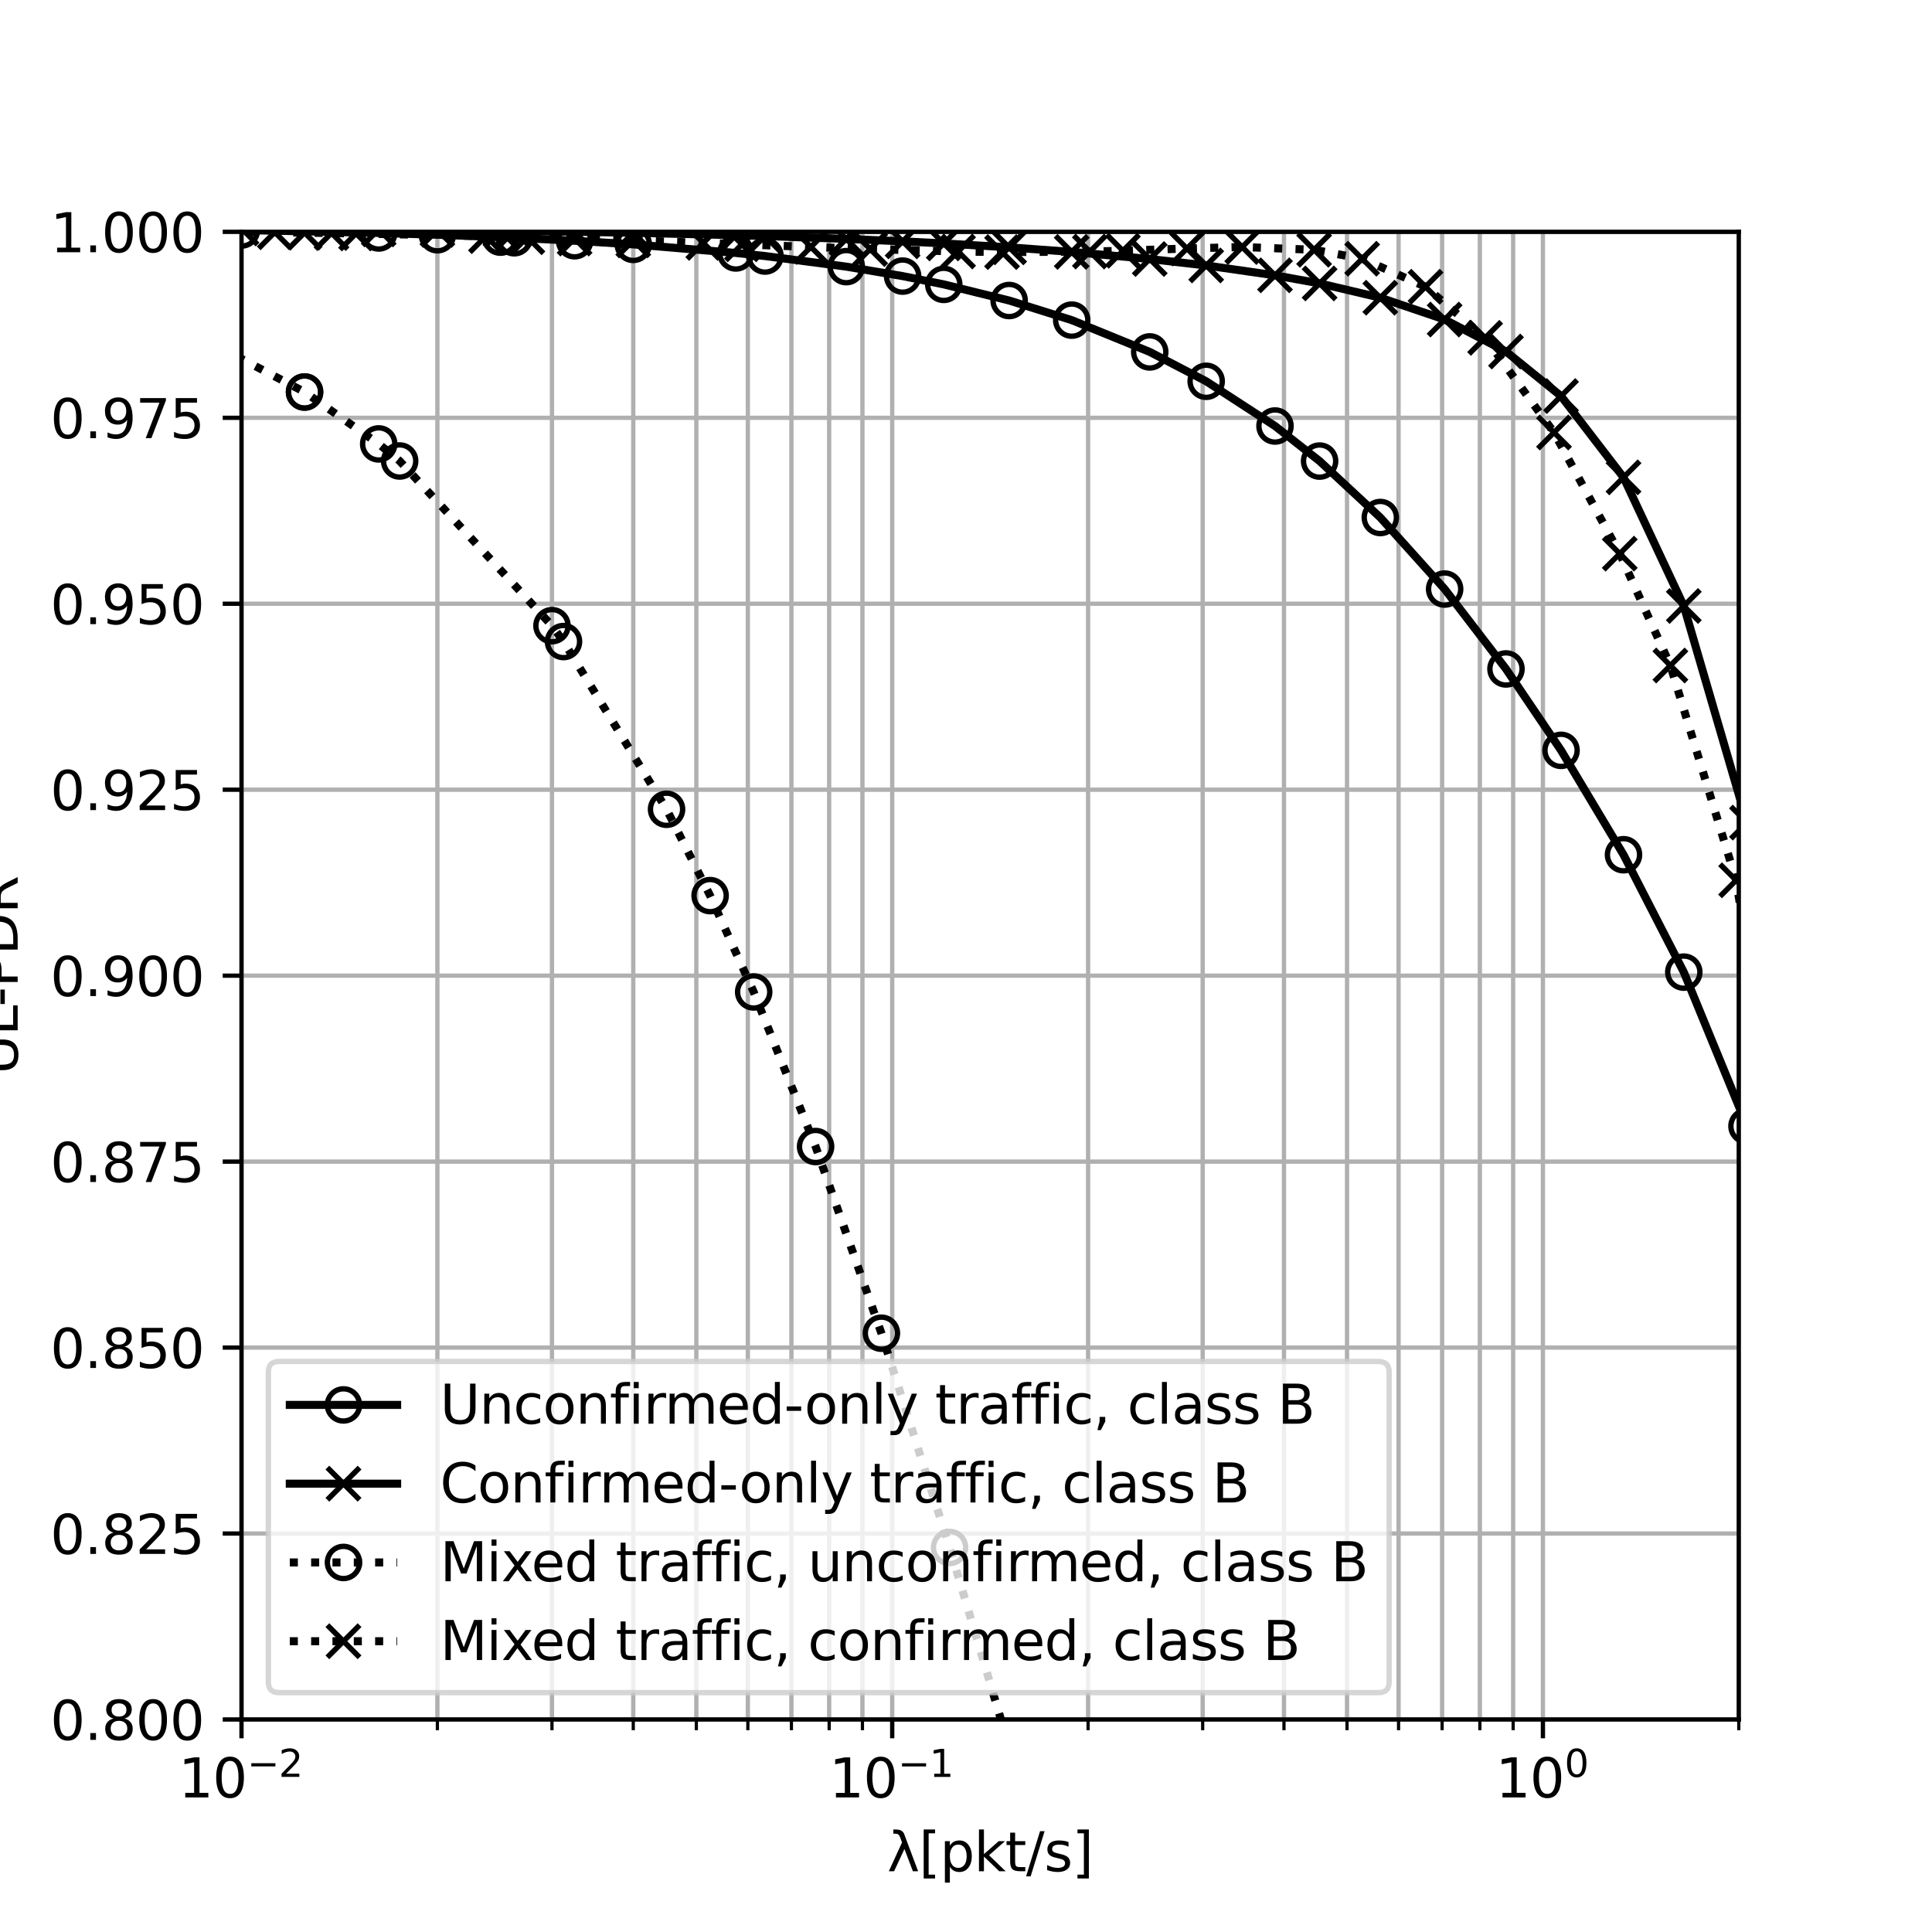 <?xml version="1.0" encoding="utf-8" standalone="no"?>
<!DOCTYPE svg PUBLIC "-//W3C//DTD SVG 1.1//EN"
  "http://www.w3.org/Graphics/SVG/1.1/DTD/svg11.dtd">
<svg xmlns:xlink="http://www.w3.org/1999/xlink" width="360pt" height="360pt" viewBox="0 0 360 360" xmlns="http://www.w3.org/2000/svg" version="1.1">
 <defs>
  <style type="text/css">*{stroke-linejoin: round; stroke-linecap: butt}</style>
 </defs>
 <g id="figure_1">
  <g id="patch_1">
   <path d="M 0 360 
L 360 360 
L 360 0 
L 0 0 
z
" style="fill: #ffffff"/>
  </g>
  <g id="axes_1">
   <g id="patch_2">
    <path d="M 45 320.4 
L 324 320.4 
L 324 43.2 
L 45 43.2 
z
" style="fill: #ffffff"/>
   </g>
   <g id="matplotlib.axis_1">
    <g id="xtick_1">
     <g id="line2d_1">
      <path d="M 45 320.4 
L 45 43.2 
" clip-path="url(#pac531ad05e)" style="fill: none; stroke: #b0b0b0; stroke-width: 0.8; stroke-linecap: square"/>
     </g>
     <g id="line2d_2">
      <defs>
       <path id="m8888428382" d="M 0 0 
L 0 3.5 
" style="stroke: #000000; stroke-width: 0.8"/>
      </defs>
      <g>
       <use xlink:href="#m8888428382" x="45" y="320.4" style="stroke: #000000; stroke-width: 0.8"/>
      </g>
     </g>
     <g id="text_1">
      <!-- $\mathdefault{10^{-2}}$ -->
      <g transform="translate(33.25 334.998) scale(0.1 -0.1)">
       <defs>
        <path id="DejaVuSans-31" d="M 794 531 
L 1825 531 
L 1825 4091 
L 703 3866 
L 703 4441 
L 1819 4666 
L 2450 4666 
L 2450 531 
L 3481 531 
L 3481 0 
L 794 0 
L 794 531 
z
" transform="scale(0.016)"/>
        <path id="DejaVuSans-30" d="M 2034 4250 
Q 1547 4250 1301 3770 
Q 1056 3291 1056 2328 
Q 1056 1369 1301 889 
Q 1547 409 2034 409 
Q 2525 409 2770 889 
Q 3016 1369 3016 2328 
Q 3016 3291 2770 3770 
Q 2525 4250 2034 4250 
z
M 2034 4750 
Q 2819 4750 3233 4129 
Q 3647 3509 3647 2328 
Q 3647 1150 3233 529 
Q 2819 -91 2034 -91 
Q 1250 -91 836 529 
Q 422 1150 422 2328 
Q 422 3509 836 4129 
Q 1250 4750 2034 4750 
z
" transform="scale(0.016)"/>
        <path id="DejaVuSans-2212" d="M 678 2272 
L 4684 2272 
L 4684 1741 
L 678 1741 
L 678 2272 
z
" transform="scale(0.016)"/>
        <path id="DejaVuSans-32" d="M 1228 531 
L 3431 531 
L 3431 0 
L 469 0 
L 469 531 
Q 828 903 1448 1529 
Q 2069 2156 2228 2338 
Q 2531 2678 2651 2914 
Q 2772 3150 2772 3378 
Q 2772 3750 2511 3984 
Q 2250 4219 1831 4219 
Q 1534 4219 1204 4116 
Q 875 4013 500 3803 
L 500 4441 
Q 881 4594 1212 4672 
Q 1544 4750 1819 4750 
Q 2544 4750 2975 4387 
Q 3406 4025 3406 3419 
Q 3406 3131 3298 2873 
Q 3191 2616 2906 2266 
Q 2828 2175 2409 1742 
Q 1991 1309 1228 531 
z
" transform="scale(0.016)"/>
       </defs>
       <use xlink:href="#DejaVuSans-31" transform="translate(0 0.766)"/>
       <use xlink:href="#DejaVuSans-30" transform="translate(63.623 0.766)"/>
       <use xlink:href="#DejaVuSans-2212" transform="translate(128.203 39.047) scale(0.7)"/>
       <use xlink:href="#DejaVuSans-32" transform="translate(186.855 39.047) scale(0.7)"/>
      </g>
     </g>
    </g>
    <g id="xtick_2">
     <g id="line2d_3">
      <path d="M 166.25 320.4 
L 166.25 43.2 
" clip-path="url(#pac531ad05e)" style="fill: none; stroke: #b0b0b0; stroke-width: 0.8; stroke-linecap: square"/>
     </g>
     <g id="line2d_4">
      <g>
       <use xlink:href="#m8888428382" x="166.25" y="320.4" style="stroke: #000000; stroke-width: 0.8"/>
      </g>
     </g>
     <g id="text_2">
      <!-- $\mathdefault{10^{-1}}$ -->
      <g transform="translate(154.5 334.998) scale(0.1 -0.1)">
       <use xlink:href="#DejaVuSans-31" transform="translate(0 0.684)"/>
       <use xlink:href="#DejaVuSans-30" transform="translate(63.623 0.684)"/>
       <use xlink:href="#DejaVuSans-2212" transform="translate(128.203 38.966) scale(0.7)"/>
       <use xlink:href="#DejaVuSans-31" transform="translate(186.855 38.966) scale(0.7)"/>
      </g>
     </g>
    </g>
    <g id="xtick_3">
     <g id="line2d_5">
      <path d="M 287.5 320.4 
L 287.5 43.2 
" clip-path="url(#pac531ad05e)" style="fill: none; stroke: #b0b0b0; stroke-width: 0.8; stroke-linecap: square"/>
     </g>
     <g id="line2d_6">
      <g>
       <use xlink:href="#m8888428382" x="287.5" y="320.4" style="stroke: #000000; stroke-width: 0.8"/>
      </g>
     </g>
     <g id="text_3">
      <!-- $\mathdefault{10^{0}}$ -->
      <g transform="translate(278.7 334.998) scale(0.1 -0.1)">
       <use xlink:href="#DejaVuSans-31" transform="translate(0 0.766)"/>
       <use xlink:href="#DejaVuSans-30" transform="translate(63.623 0.766)"/>
       <use xlink:href="#DejaVuSans-30" transform="translate(128.203 39.047) scale(0.7)"/>
      </g>
     </g>
    </g>
    <g id="xtick_4">
     <g id="line2d_7">
      <path d="M 81.5 320.4 
L 81.5 43.2 
" clip-path="url(#pac531ad05e)" style="fill: none; stroke: #b0b0b0; stroke-width: 0.8; stroke-linecap: square"/>
     </g>
     <g id="line2d_8">
      <defs>
       <path id="m7fa8b94393" d="M 0 0 
L 0 2 
" style="stroke: #000000; stroke-width: 0.6"/>
      </defs>
      <g>
       <use xlink:href="#m7fa8b94393" x="81.5" y="320.4" style="stroke: #000000; stroke-width: 0.6"/>
      </g>
     </g>
    </g>
    <g id="xtick_5">
     <g id="line2d_9">
      <path d="M 102.851 320.4 
L 102.851 43.2 
" clip-path="url(#pac531ad05e)" style="fill: none; stroke: #b0b0b0; stroke-width: 0.8; stroke-linecap: square"/>
     </g>
     <g id="line2d_10">
      <g>
       <use xlink:href="#m7fa8b94393" x="102.851" y="320.4" style="stroke: #000000; stroke-width: 0.6"/>
      </g>
     </g>
    </g>
    <g id="xtick_6">
     <g id="line2d_11">
      <path d="M 118 320.4 
L 118 43.2 
" clip-path="url(#pac531ad05e)" style="fill: none; stroke: #b0b0b0; stroke-width: 0.8; stroke-linecap: square"/>
     </g>
     <g id="line2d_12">
      <g>
       <use xlink:href="#m7fa8b94393" x="118" y="320.4" style="stroke: #000000; stroke-width: 0.6"/>
      </g>
     </g>
    </g>
    <g id="xtick_7">
     <g id="line2d_13">
      <path d="M 129.75 320.4 
L 129.75 43.2 
" clip-path="url(#pac531ad05e)" style="fill: none; stroke: #b0b0b0; stroke-width: 0.8; stroke-linecap: square"/>
     </g>
     <g id="line2d_14">
      <g>
       <use xlink:href="#m7fa8b94393" x="129.75" y="320.4" style="stroke: #000000; stroke-width: 0.6"/>
      </g>
     </g>
    </g>
    <g id="xtick_8">
     <g id="line2d_15">
      <path d="M 139.351 320.4 
L 139.351 43.2 
" clip-path="url(#pac531ad05e)" style="fill: none; stroke: #b0b0b0; stroke-width: 0.8; stroke-linecap: square"/>
     </g>
     <g id="line2d_16">
      <g>
       <use xlink:href="#m7fa8b94393" x="139.351" y="320.4" style="stroke: #000000; stroke-width: 0.6"/>
      </g>
     </g>
    </g>
    <g id="xtick_9">
     <g id="line2d_17">
      <path d="M 147.468 320.4 
L 147.468 43.2 
" clip-path="url(#pac531ad05e)" style="fill: none; stroke: #b0b0b0; stroke-width: 0.8; stroke-linecap: square"/>
     </g>
     <g id="line2d_18">
      <g>
       <use xlink:href="#m7fa8b94393" x="147.468" y="320.4" style="stroke: #000000; stroke-width: 0.6"/>
      </g>
     </g>
    </g>
    <g id="xtick_10">
     <g id="line2d_19">
      <path d="M 154.5 320.4 
L 154.5 43.2 
" clip-path="url(#pac531ad05e)" style="fill: none; stroke: #b0b0b0; stroke-width: 0.8; stroke-linecap: square"/>
     </g>
     <g id="line2d_20">
      <g>
       <use xlink:href="#m7fa8b94393" x="154.5" y="320.4" style="stroke: #000000; stroke-width: 0.6"/>
      </g>
     </g>
    </g>
    <g id="xtick_11">
     <g id="line2d_21">
      <path d="M 160.702 320.4 
L 160.702 43.2 
" clip-path="url(#pac531ad05e)" style="fill: none; stroke: #b0b0b0; stroke-width: 0.8; stroke-linecap: square"/>
     </g>
     <g id="line2d_22">
      <g>
       <use xlink:href="#m7fa8b94393" x="160.702" y="320.4" style="stroke: #000000; stroke-width: 0.6"/>
      </g>
     </g>
    </g>
    <g id="xtick_12">
     <g id="line2d_23">
      <path d="M 202.75 320.4 
L 202.75 43.2 
" clip-path="url(#pac531ad05e)" style="fill: none; stroke: #b0b0b0; stroke-width: 0.8; stroke-linecap: square"/>
     </g>
     <g id="line2d_24">
      <g>
       <use xlink:href="#m7fa8b94393" x="202.75" y="320.4" style="stroke: #000000; stroke-width: 0.6"/>
      </g>
     </g>
    </g>
    <g id="xtick_13">
     <g id="line2d_25">
      <path d="M 224.101 320.4 
L 224.101 43.2 
" clip-path="url(#pac531ad05e)" style="fill: none; stroke: #b0b0b0; stroke-width: 0.8; stroke-linecap: square"/>
     </g>
     <g id="line2d_26">
      <g>
       <use xlink:href="#m7fa8b94393" x="224.101" y="320.4" style="stroke: #000000; stroke-width: 0.6"/>
      </g>
     </g>
    </g>
    <g id="xtick_14">
     <g id="line2d_27">
      <path d="M 239.25 320.4 
L 239.25 43.2 
" clip-path="url(#pac531ad05e)" style="fill: none; stroke: #b0b0b0; stroke-width: 0.8; stroke-linecap: square"/>
     </g>
     <g id="line2d_28">
      <g>
       <use xlink:href="#m7fa8b94393" x="239.25" y="320.4" style="stroke: #000000; stroke-width: 0.6"/>
      </g>
     </g>
    </g>
    <g id="xtick_15">
     <g id="line2d_29">
      <path d="M 251 320.4 
L 251 43.2 
" clip-path="url(#pac531ad05e)" style="fill: none; stroke: #b0b0b0; stroke-width: 0.8; stroke-linecap: square"/>
     </g>
     <g id="line2d_30">
      <g>
       <use xlink:href="#m7fa8b94393" x="251" y="320.4" style="stroke: #000000; stroke-width: 0.6"/>
      </g>
     </g>
    </g>
    <g id="xtick_16">
     <g id="line2d_31">
      <path d="M 260.601 320.4 
L 260.601 43.2 
" clip-path="url(#pac531ad05e)" style="fill: none; stroke: #b0b0b0; stroke-width: 0.8; stroke-linecap: square"/>
     </g>
     <g id="line2d_32">
      <g>
       <use xlink:href="#m7fa8b94393" x="260.601" y="320.4" style="stroke: #000000; stroke-width: 0.6"/>
      </g>
     </g>
    </g>
    <g id="xtick_17">
     <g id="line2d_33">
      <path d="M 268.718 320.4 
L 268.718 43.2 
" clip-path="url(#pac531ad05e)" style="fill: none; stroke: #b0b0b0; stroke-width: 0.8; stroke-linecap: square"/>
     </g>
     <g id="line2d_34">
      <g>
       <use xlink:href="#m7fa8b94393" x="268.718" y="320.4" style="stroke: #000000; stroke-width: 0.6"/>
      </g>
     </g>
    </g>
    <g id="xtick_18">
     <g id="line2d_35">
      <path d="M 275.75 320.4 
L 275.75 43.2 
" clip-path="url(#pac531ad05e)" style="fill: none; stroke: #b0b0b0; stroke-width: 0.8; stroke-linecap: square"/>
     </g>
     <g id="line2d_36">
      <g>
       <use xlink:href="#m7fa8b94393" x="275.75" y="320.4" style="stroke: #000000; stroke-width: 0.6"/>
      </g>
     </g>
    </g>
    <g id="xtick_19">
     <g id="line2d_37">
      <path d="M 281.952 320.4 
L 281.952 43.2 
" clip-path="url(#pac531ad05e)" style="fill: none; stroke: #b0b0b0; stroke-width: 0.8; stroke-linecap: square"/>
     </g>
     <g id="line2d_38">
      <g>
       <use xlink:href="#m7fa8b94393" x="281.952" y="320.4" style="stroke: #000000; stroke-width: 0.6"/>
      </g>
     </g>
    </g>
    <g id="xtick_20">
     <g id="line2d_39">
      <path d="M 324 320.4 
L 324 43.2 
" clip-path="url(#pac531ad05e)" style="fill: none; stroke: #b0b0b0; stroke-width: 0.8; stroke-linecap: square"/>
     </g>
     <g id="line2d_40">
      <g>
       <use xlink:href="#m7fa8b94393" x="324" y="320.4" style="stroke: #000000; stroke-width: 0.6"/>
      </g>
     </g>
    </g>
    <g id="text_4">
     <!-- λ[pkt/s] -->
     <g transform="translate(165.32 348.677) scale(0.1 -0.1)">
      <defs>
       <path id="DejaVuSans-3bb" d="M 1981 4316 
L 3597 0 
L 2988 0 
L 2006 2588 
L 800 0 
L 191 0 
L 1725 3356 
L 1494 3975 
Q 1347 4369 1013 4369 
L 713 4369 
L 713 4863 
L 1078 4856 
Q 1784 4847 1981 4316 
z
" transform="scale(0.016)"/>
       <path id="DejaVuSans-5b" d="M 550 4863 
L 1875 4863 
L 1875 4416 
L 1125 4416 
L 1125 -397 
L 1875 -397 
L 1875 -844 
L 550 -844 
L 550 4863 
z
" transform="scale(0.016)"/>
       <path id="DejaVuSans-70" d="M 1159 525 
L 1159 -1331 
L 581 -1331 
L 581 3500 
L 1159 3500 
L 1159 2969 
Q 1341 3281 1617 3432 
Q 1894 3584 2278 3584 
Q 2916 3584 3314 3078 
Q 3713 2572 3713 1747 
Q 3713 922 3314 415 
Q 2916 -91 2278 -91 
Q 1894 -91 1617 61 
Q 1341 213 1159 525 
z
M 3116 1747 
Q 3116 2381 2855 2742 
Q 2594 3103 2138 3103 
Q 1681 3103 1420 2742 
Q 1159 2381 1159 1747 
Q 1159 1113 1420 752 
Q 1681 391 2138 391 
Q 2594 391 2855 752 
Q 3116 1113 3116 1747 
z
" transform="scale(0.016)"/>
       <path id="DejaVuSans-6b" d="M 581 4863 
L 1159 4863 
L 1159 1991 
L 2875 3500 
L 3609 3500 
L 1753 1863 
L 3688 0 
L 2938 0 
L 1159 1709 
L 1159 0 
L 581 0 
L 581 4863 
z
" transform="scale(0.016)"/>
       <path id="DejaVuSans-74" d="M 1172 4494 
L 1172 3500 
L 2356 3500 
L 2356 3053 
L 1172 3053 
L 1172 1153 
Q 1172 725 1289 603 
Q 1406 481 1766 481 
L 2356 481 
L 2356 0 
L 1766 0 
Q 1100 0 847 248 
Q 594 497 594 1153 
L 594 3053 
L 172 3053 
L 172 3500 
L 594 3500 
L 594 4494 
L 1172 4494 
z
" transform="scale(0.016)"/>
       <path id="DejaVuSans-2f" d="M 1625 4666 
L 2156 4666 
L 531 -594 
L 0 -594 
L 1625 4666 
z
" transform="scale(0.016)"/>
       <path id="DejaVuSans-73" d="M 2834 3397 
L 2834 2853 
Q 2591 2978 2328 3040 
Q 2066 3103 1784 3103 
Q 1356 3103 1142 2972 
Q 928 2841 928 2578 
Q 928 2378 1081 2264 
Q 1234 2150 1697 2047 
L 1894 2003 
Q 2506 1872 2764 1633 
Q 3022 1394 3022 966 
Q 3022 478 2636 193 
Q 2250 -91 1575 -91 
Q 1294 -91 989 -36 
Q 684 19 347 128 
L 347 722 
Q 666 556 975 473 
Q 1284 391 1588 391 
Q 1994 391 2212 530 
Q 2431 669 2431 922 
Q 2431 1156 2273 1281 
Q 2116 1406 1581 1522 
L 1381 1569 
Q 847 1681 609 1914 
Q 372 2147 372 2553 
Q 372 3047 722 3315 
Q 1072 3584 1716 3584 
Q 2034 3584 2315 3537 
Q 2597 3491 2834 3397 
z
" transform="scale(0.016)"/>
       <path id="DejaVuSans-5d" d="M 1947 4863 
L 1947 -844 
L 622 -844 
L 622 -397 
L 1369 -397 
L 1369 4416 
L 622 4416 
L 622 4863 
L 1947 4863 
z
" transform="scale(0.016)"/>
      </defs>
      <use xlink:href="#DejaVuSans-3bb"/>
      <use xlink:href="#DejaVuSans-5b" x="59.18"/>
      <use xlink:href="#DejaVuSans-70" x="98.193"/>
      <use xlink:href="#DejaVuSans-6b" x="161.67"/>
      <use xlink:href="#DejaVuSans-74" x="219.58"/>
      <use xlink:href="#DejaVuSans-2f" x="258.789"/>
      <use xlink:href="#DejaVuSans-73" x="292.48"/>
      <use xlink:href="#DejaVuSans-5d" x="344.58"/>
     </g>
    </g>
   </g>
   <g id="matplotlib.axis_2">
    <g id="ytick_1">
     <g id="line2d_41">
      <path d="M 45 320.4 
L 324 320.4 
" clip-path="url(#pac531ad05e)" style="fill: none; stroke: #b0b0b0; stroke-width: 0.8; stroke-linecap: square"/>
     </g>
     <g id="line2d_42">
      <defs>
       <path id="m82237b351d" d="M 0 0 
L -3.5 0 
" style="stroke: #000000; stroke-width: 0.8"/>
      </defs>
      <g>
       <use xlink:href="#m82237b351d" x="45" y="320.4" style="stroke: #000000; stroke-width: 0.8"/>
      </g>
     </g>
     <g id="text_5">
      <!-- 0.800 -->
      <g transform="translate(9.372 324.199) scale(0.1 -0.1)">
       <defs>
        <path id="DejaVuSans-2e" d="M 684 794 
L 1344 794 
L 1344 0 
L 684 0 
L 684 794 
z
" transform="scale(0.016)"/>
        <path id="DejaVuSans-38" d="M 2034 2216 
Q 1584 2216 1326 1975 
Q 1069 1734 1069 1313 
Q 1069 891 1326 650 
Q 1584 409 2034 409 
Q 2484 409 2743 651 
Q 3003 894 3003 1313 
Q 3003 1734 2745 1975 
Q 2488 2216 2034 2216 
z
M 1403 2484 
Q 997 2584 770 2862 
Q 544 3141 544 3541 
Q 544 4100 942 4425 
Q 1341 4750 2034 4750 
Q 2731 4750 3128 4425 
Q 3525 4100 3525 3541 
Q 3525 3141 3298 2862 
Q 3072 2584 2669 2484 
Q 3125 2378 3379 2068 
Q 3634 1759 3634 1313 
Q 3634 634 3220 271 
Q 2806 -91 2034 -91 
Q 1263 -91 848 271 
Q 434 634 434 1313 
Q 434 1759 690 2068 
Q 947 2378 1403 2484 
z
M 1172 3481 
Q 1172 3119 1398 2916 
Q 1625 2713 2034 2713 
Q 2441 2713 2670 2916 
Q 2900 3119 2900 3481 
Q 2900 3844 2670 4047 
Q 2441 4250 2034 4250 
Q 1625 4250 1398 4047 
Q 1172 3844 1172 3481 
z
" transform="scale(0.016)"/>
       </defs>
       <use xlink:href="#DejaVuSans-30"/>
       <use xlink:href="#DejaVuSans-2e" x="63.623"/>
       <use xlink:href="#DejaVuSans-38" x="95.41"/>
       <use xlink:href="#DejaVuSans-30" x="159.033"/>
       <use xlink:href="#DejaVuSans-30" x="222.656"/>
      </g>
     </g>
    </g>
    <g id="ytick_2">
     <g id="line2d_43">
      <path d="M 45 285.75 
L 324 285.75 
" clip-path="url(#pac531ad05e)" style="fill: none; stroke: #b0b0b0; stroke-width: 0.8; stroke-linecap: square"/>
     </g>
     <g id="line2d_44">
      <g>
       <use xlink:href="#m82237b351d" x="45" y="285.75" style="stroke: #000000; stroke-width: 0.8"/>
      </g>
     </g>
     <g id="text_6">
      <!-- 0.825 -->
      <g transform="translate(9.372 289.549) scale(0.1 -0.1)">
       <defs>
        <path id="DejaVuSans-35" d="M 691 4666 
L 3169 4666 
L 3169 4134 
L 1269 4134 
L 1269 2991 
Q 1406 3038 1543 3061 
Q 1681 3084 1819 3084 
Q 2600 3084 3056 2656 
Q 3513 2228 3513 1497 
Q 3513 744 3044 326 
Q 2575 -91 1722 -91 
Q 1428 -91 1123 -41 
Q 819 9 494 109 
L 494 744 
Q 775 591 1075 516 
Q 1375 441 1709 441 
Q 2250 441 2565 725 
Q 2881 1009 2881 1497 
Q 2881 1984 2565 2268 
Q 2250 2553 1709 2553 
Q 1456 2553 1204 2497 
Q 953 2441 691 2322 
L 691 4666 
z
" transform="scale(0.016)"/>
       </defs>
       <use xlink:href="#DejaVuSans-30"/>
       <use xlink:href="#DejaVuSans-2e" x="63.623"/>
       <use xlink:href="#DejaVuSans-38" x="95.41"/>
       <use xlink:href="#DejaVuSans-32" x="159.033"/>
       <use xlink:href="#DejaVuSans-35" x="222.656"/>
      </g>
     </g>
    </g>
    <g id="ytick_3">
     <g id="line2d_45">
      <path d="M 45 251.1 
L 324 251.1 
" clip-path="url(#pac531ad05e)" style="fill: none; stroke: #b0b0b0; stroke-width: 0.8; stroke-linecap: square"/>
     </g>
     <g id="line2d_46">
      <g>
       <use xlink:href="#m82237b351d" x="45" y="251.1" style="stroke: #000000; stroke-width: 0.8"/>
      </g>
     </g>
     <g id="text_7">
      <!-- 0.850 -->
      <g transform="translate(9.372 254.899) scale(0.1 -0.1)">
       <use xlink:href="#DejaVuSans-30"/>
       <use xlink:href="#DejaVuSans-2e" x="63.623"/>
       <use xlink:href="#DejaVuSans-38" x="95.41"/>
       <use xlink:href="#DejaVuSans-35" x="159.033"/>
       <use xlink:href="#DejaVuSans-30" x="222.656"/>
      </g>
     </g>
    </g>
    <g id="ytick_4">
     <g id="line2d_47">
      <path d="M 45 216.45 
L 324 216.45 
" clip-path="url(#pac531ad05e)" style="fill: none; stroke: #b0b0b0; stroke-width: 0.8; stroke-linecap: square"/>
     </g>
     <g id="line2d_48">
      <g>
       <use xlink:href="#m82237b351d" x="45" y="216.45" style="stroke: #000000; stroke-width: 0.8"/>
      </g>
     </g>
     <g id="text_8">
      <!-- 0.875 -->
      <g transform="translate(9.372 220.249) scale(0.1 -0.1)">
       <defs>
        <path id="DejaVuSans-37" d="M 525 4666 
L 3525 4666 
L 3525 4397 
L 1831 0 
L 1172 0 
L 2766 4134 
L 525 4134 
L 525 4666 
z
" transform="scale(0.016)"/>
       </defs>
       <use xlink:href="#DejaVuSans-30"/>
       <use xlink:href="#DejaVuSans-2e" x="63.623"/>
       <use xlink:href="#DejaVuSans-38" x="95.41"/>
       <use xlink:href="#DejaVuSans-37" x="159.033"/>
       <use xlink:href="#DejaVuSans-35" x="222.656"/>
      </g>
     </g>
    </g>
    <g id="ytick_5">
     <g id="line2d_49">
      <path d="M 45 181.8 
L 324 181.8 
" clip-path="url(#pac531ad05e)" style="fill: none; stroke: #b0b0b0; stroke-width: 0.8; stroke-linecap: square"/>
     </g>
     <g id="line2d_50">
      <g>
       <use xlink:href="#m82237b351d" x="45" y="181.8" style="stroke: #000000; stroke-width: 0.8"/>
      </g>
     </g>
     <g id="text_9">
      <!-- 0.900 -->
      <g transform="translate(9.372 185.599) scale(0.1 -0.1)">
       <defs>
        <path id="DejaVuSans-39" d="M 703 97 
L 703 672 
Q 941 559 1184 500 
Q 1428 441 1663 441 
Q 2288 441 2617 861 
Q 2947 1281 2994 2138 
Q 2813 1869 2534 1725 
Q 2256 1581 1919 1581 
Q 1219 1581 811 2004 
Q 403 2428 403 3163 
Q 403 3881 828 4315 
Q 1253 4750 1959 4750 
Q 2769 4750 3195 4129 
Q 3622 3509 3622 2328 
Q 3622 1225 3098 567 
Q 2575 -91 1691 -91 
Q 1453 -91 1209 -44 
Q 966 3 703 97 
z
M 1959 2075 
Q 2384 2075 2632 2365 
Q 2881 2656 2881 3163 
Q 2881 3666 2632 3958 
Q 2384 4250 1959 4250 
Q 1534 4250 1286 3958 
Q 1038 3666 1038 3163 
Q 1038 2656 1286 2365 
Q 1534 2075 1959 2075 
z
" transform="scale(0.016)"/>
       </defs>
       <use xlink:href="#DejaVuSans-30"/>
       <use xlink:href="#DejaVuSans-2e" x="63.623"/>
       <use xlink:href="#DejaVuSans-39" x="95.41"/>
       <use xlink:href="#DejaVuSans-30" x="159.033"/>
       <use xlink:href="#DejaVuSans-30" x="222.656"/>
      </g>
     </g>
    </g>
    <g id="ytick_6">
     <g id="line2d_51">
      <path d="M 45 147.15 
L 324 147.15 
" clip-path="url(#pac531ad05e)" style="fill: none; stroke: #b0b0b0; stroke-width: 0.8; stroke-linecap: square"/>
     </g>
     <g id="line2d_52">
      <g>
       <use xlink:href="#m82237b351d" x="45" y="147.15" style="stroke: #000000; stroke-width: 0.8"/>
      </g>
     </g>
     <g id="text_10">
      <!-- 0.925 -->
      <g transform="translate(9.372 150.949) scale(0.1 -0.1)">
       <use xlink:href="#DejaVuSans-30"/>
       <use xlink:href="#DejaVuSans-2e" x="63.623"/>
       <use xlink:href="#DejaVuSans-39" x="95.41"/>
       <use xlink:href="#DejaVuSans-32" x="159.033"/>
       <use xlink:href="#DejaVuSans-35" x="222.656"/>
      </g>
     </g>
    </g>
    <g id="ytick_7">
     <g id="line2d_53">
      <path d="M 45 112.5 
L 324 112.5 
" clip-path="url(#pac531ad05e)" style="fill: none; stroke: #b0b0b0; stroke-width: 0.8; stroke-linecap: square"/>
     </g>
     <g id="line2d_54">
      <g>
       <use xlink:href="#m82237b351d" x="45" y="112.5" style="stroke: #000000; stroke-width: 0.8"/>
      </g>
     </g>
     <g id="text_11">
      <!-- 0.950 -->
      <g transform="translate(9.372 116.299) scale(0.1 -0.1)">
       <use xlink:href="#DejaVuSans-30"/>
       <use xlink:href="#DejaVuSans-2e" x="63.623"/>
       <use xlink:href="#DejaVuSans-39" x="95.41"/>
       <use xlink:href="#DejaVuSans-35" x="159.033"/>
       <use xlink:href="#DejaVuSans-30" x="222.656"/>
      </g>
     </g>
    </g>
    <g id="ytick_8">
     <g id="line2d_55">
      <path d="M 45 77.85 
L 324 77.85 
" clip-path="url(#pac531ad05e)" style="fill: none; stroke: #b0b0b0; stroke-width: 0.8; stroke-linecap: square"/>
     </g>
     <g id="line2d_56">
      <g>
       <use xlink:href="#m82237b351d" x="45" y="77.85" style="stroke: #000000; stroke-width: 0.8"/>
      </g>
     </g>
     <g id="text_12">
      <!-- 0.975 -->
      <g transform="translate(9.372 81.649) scale(0.1 -0.1)">
       <use xlink:href="#DejaVuSans-30"/>
       <use xlink:href="#DejaVuSans-2e" x="63.623"/>
       <use xlink:href="#DejaVuSans-39" x="95.41"/>
       <use xlink:href="#DejaVuSans-37" x="159.033"/>
       <use xlink:href="#DejaVuSans-35" x="222.656"/>
      </g>
     </g>
    </g>
    <g id="ytick_9">
     <g id="line2d_57">
      <path d="M 45 43.2 
L 324 43.2 
" clip-path="url(#pac531ad05e)" style="fill: none; stroke: #b0b0b0; stroke-width: 0.8; stroke-linecap: square"/>
     </g>
     <g id="line2d_58">
      <g>
       <use xlink:href="#m82237b351d" x="45" y="43.2" style="stroke: #000000; stroke-width: 0.8"/>
      </g>
     </g>
     <g id="text_13">
      <!-- 1.000 -->
      <g transform="translate(9.372 46.999) scale(0.1 -0.1)">
       <use xlink:href="#DejaVuSans-31"/>
       <use xlink:href="#DejaVuSans-2e" x="63.623"/>
       <use xlink:href="#DejaVuSans-30" x="95.41"/>
       <use xlink:href="#DejaVuSans-30" x="159.033"/>
       <use xlink:href="#DejaVuSans-30" x="222.656"/>
      </g>
     </g>
    </g>
    <g id="text_14">
     <!-- UL-PDR -->
     <g transform="translate(3.292 200.301) rotate(-90) scale(0.1 -0.1)">
      <defs>
       <path id="DejaVuSans-55" d="M 556 4666 
L 1191 4666 
L 1191 1831 
Q 1191 1081 1462 751 
Q 1734 422 2344 422 
Q 2950 422 3222 751 
Q 3494 1081 3494 1831 
L 3494 4666 
L 4128 4666 
L 4128 1753 
Q 4128 841 3676 375 
Q 3225 -91 2344 -91 
Q 1459 -91 1007 375 
Q 556 841 556 1753 
L 556 4666 
z
" transform="scale(0.016)"/>
       <path id="DejaVuSans-4c" d="M 628 4666 
L 1259 4666 
L 1259 531 
L 3531 531 
L 3531 0 
L 628 0 
L 628 4666 
z
" transform="scale(0.016)"/>
       <path id="DejaVuSans-2d" d="M 313 2009 
L 1997 2009 
L 1997 1497 
L 313 1497 
L 313 2009 
z
" transform="scale(0.016)"/>
       <path id="DejaVuSans-50" d="M 1259 4147 
L 1259 2394 
L 2053 2394 
Q 2494 2394 2734 2622 
Q 2975 2850 2975 3272 
Q 2975 3691 2734 3919 
Q 2494 4147 2053 4147 
L 1259 4147 
z
M 628 4666 
L 2053 4666 
Q 2838 4666 3239 4311 
Q 3641 3956 3641 3272 
Q 3641 2581 3239 2228 
Q 2838 1875 2053 1875 
L 1259 1875 
L 1259 0 
L 628 0 
L 628 4666 
z
" transform="scale(0.016)"/>
       <path id="DejaVuSans-44" d="M 1259 4147 
L 1259 519 
L 2022 519 
Q 2988 519 3436 956 
Q 3884 1394 3884 2338 
Q 3884 3275 3436 3711 
Q 2988 4147 2022 4147 
L 1259 4147 
z
M 628 4666 
L 1925 4666 
Q 3281 4666 3915 4102 
Q 4550 3538 4550 2338 
Q 4550 1131 3912 565 
Q 3275 0 1925 0 
L 628 0 
L 628 4666 
z
" transform="scale(0.016)"/>
       <path id="DejaVuSans-52" d="M 2841 2188 
Q 3044 2119 3236 1894 
Q 3428 1669 3622 1275 
L 4263 0 
L 3584 0 
L 2988 1197 
Q 2756 1666 2539 1819 
Q 2322 1972 1947 1972 
L 1259 1972 
L 1259 0 
L 628 0 
L 628 4666 
L 2053 4666 
Q 2853 4666 3247 4331 
Q 3641 3997 3641 3322 
Q 3641 2881 3436 2590 
Q 3231 2300 2841 2188 
z
M 1259 4147 
L 1259 2491 
L 2053 2491 
Q 2509 2491 2742 2702 
Q 2975 2913 2975 3322 
Q 2975 3731 2742 3939 
Q 2509 4147 2053 4147 
L 1259 4147 
z
" transform="scale(0.016)"/>
      </defs>
      <use xlink:href="#DejaVuSans-55"/>
      <use xlink:href="#DejaVuSans-4c" x="73.193"/>
      <use xlink:href="#DejaVuSans-2d" x="127.156"/>
      <use xlink:href="#DejaVuSans-50" x="163.24"/>
      <use xlink:href="#DejaVuSans-44" x="223.543"/>
      <use xlink:href="#DejaVuSans-52" x="300.545"/>
     </g>
    </g>
   </g>
   <g id="line2d_59">
    <path d="M -1 42.355 
L 20.25 42.528 
L 29.851 42.638 
L 37.968 42.748 
L 37.968 42.748 
L 45 42.858 
L 70.566 43.41 
L 81.5 43.743 
L 93.25 44.189 
L 95.819 44.301 
L 107.066 44.861 
L 118 45.538 
L 137.11 47.134 
L 142.543 47.709 
L 157.692 49.683 
L 168.189 51.448 
L 175.851 52.992 
L 188.038 55.997 
L 199.701 59.651 
L 214.236 65.575 
L 224.755 71.048 
L 237.578 79.381 
L 245.889 85.917 
L 257.202 96.431 
L 269.186 109.761 
L 280.619 124.648 
L 290.878 139.817 
L 302.517 159.266 
L 313.75 181.145 
L 325.525 209.839 
L 337.383 248.848 
L 348.461 295.884 
L 360.07 346.556 
L 361 349.771 
" clip-path="url(#pac531ad05e)" style="fill: none; stroke: #000000; stroke-width: 1.5; stroke-linecap: square"/>
    <defs>
     <path id="mea6cdd94f0" d="M 0 3 
C 0.796 3 1.559 2.684 2.121 2.121 
C 2.684 1.559 3 0.796 3 0 
C 3 -0.796 2.684 -1.559 2.121 -2.121 
C 1.559 -2.684 0.796 -3 0 -3 
C -0.796 -3 -1.559 -2.684 -2.121 -2.121 
C -2.684 -1.559 -3 -0.796 -3 0 
C -3 0.796 -2.684 1.559 -2.121 2.121 
C -1.559 2.684 -0.796 3 0 3 
z
" style="stroke: #000000"/>
    </defs>
    <g clip-path="url(#pac531ad05e)">
     <use xlink:href="#mea6cdd94f0" x="-1" y="42.355" style="fill-opacity: 0; stroke: #000000"/>
     <use xlink:href="#mea6cdd94f0" x="20.25" y="42.528" style="fill-opacity: 0; stroke: #000000"/>
     <use xlink:href="#mea6cdd94f0" x="29.851" y="42.638" style="fill-opacity: 0; stroke: #000000"/>
     <use xlink:href="#mea6cdd94f0" x="37.968" y="42.748" style="fill-opacity: 0; stroke: #000000"/>
     <use xlink:href="#mea6cdd94f0" x="37.968" y="42.748" style="fill-opacity: 0; stroke: #000000"/>
     <use xlink:href="#mea6cdd94f0" x="45" y="42.858" style="fill-opacity: 0; stroke: #000000"/>
     <use xlink:href="#mea6cdd94f0" x="70.566" y="43.41" style="fill-opacity: 0; stroke: #000000"/>
     <use xlink:href="#mea6cdd94f0" x="81.5" y="43.743" style="fill-opacity: 0; stroke: #000000"/>
     <use xlink:href="#mea6cdd94f0" x="93.25" y="44.189" style="fill-opacity: 0; stroke: #000000"/>
     <use xlink:href="#mea6cdd94f0" x="95.819" y="44.301" style="fill-opacity: 0; stroke: #000000"/>
     <use xlink:href="#mea6cdd94f0" x="107.066" y="44.861" style="fill-opacity: 0; stroke: #000000"/>
     <use xlink:href="#mea6cdd94f0" x="118" y="45.538" style="fill-opacity: 0; stroke: #000000"/>
     <use xlink:href="#mea6cdd94f0" x="137.11" y="47.134" style="fill-opacity: 0; stroke: #000000"/>
     <use xlink:href="#mea6cdd94f0" x="142.543" y="47.709" style="fill-opacity: 0; stroke: #000000"/>
     <use xlink:href="#mea6cdd94f0" x="157.692" y="49.683" style="fill-opacity: 0; stroke: #000000"/>
     <use xlink:href="#mea6cdd94f0" x="168.189" y="51.448" style="fill-opacity: 0; stroke: #000000"/>
     <use xlink:href="#mea6cdd94f0" x="175.851" y="52.992" style="fill-opacity: 0; stroke: #000000"/>
     <use xlink:href="#mea6cdd94f0" x="188.038" y="55.997" style="fill-opacity: 0; stroke: #000000"/>
     <use xlink:href="#mea6cdd94f0" x="199.701" y="59.651" style="fill-opacity: 0; stroke: #000000"/>
     <use xlink:href="#mea6cdd94f0" x="214.236" y="65.575" style="fill-opacity: 0; stroke: #000000"/>
     <use xlink:href="#mea6cdd94f0" x="224.755" y="71.048" style="fill-opacity: 0; stroke: #000000"/>
     <use xlink:href="#mea6cdd94f0" x="237.578" y="79.381" style="fill-opacity: 0; stroke: #000000"/>
     <use xlink:href="#mea6cdd94f0" x="245.889" y="85.917" style="fill-opacity: 0; stroke: #000000"/>
     <use xlink:href="#mea6cdd94f0" x="257.202" y="96.431" style="fill-opacity: 0; stroke: #000000"/>
     <use xlink:href="#mea6cdd94f0" x="269.186" y="109.761" style="fill-opacity: 0; stroke: #000000"/>
     <use xlink:href="#mea6cdd94f0" x="280.619" y="124.648" style="fill-opacity: 0; stroke: #000000"/>
     <use xlink:href="#mea6cdd94f0" x="290.878" y="139.817" style="fill-opacity: 0; stroke: #000000"/>
     <use xlink:href="#mea6cdd94f0" x="302.517" y="159.266" style="fill-opacity: 0; stroke: #000000"/>
     <use xlink:href="#mea6cdd94f0" x="313.75" y="181.145" style="fill-opacity: 0; stroke: #000000"/>
     <use xlink:href="#mea6cdd94f0" x="325.525" y="209.839" style="fill-opacity: 0; stroke: #000000"/>
     <use xlink:href="#mea6cdd94f0" x="337.383" y="248.848" style="fill-opacity: 0; stroke: #000000"/>
     <use xlink:href="#mea6cdd94f0" x="348.461" y="295.884" style="fill-opacity: 0; stroke: #000000"/>
     <use xlink:href="#mea6cdd94f0" x="360.07" y="346.556" style="fill-opacity: 0; stroke: #000000"/>
     <use xlink:href="#mea6cdd94f0" x="371.227" y="385.128" style="fill-opacity: 0; stroke: #000000"/>
     <use xlink:href="#mea6cdd94f0" x="382.146" y="477.865" style="fill-opacity: 0; stroke: #000000"/>
     <use xlink:href="#mea6cdd94f0" x="393.645" y="565.038" style="fill-opacity: 0; stroke: #000000"/>
    </g>
   </g>
   <g id="line2d_60">
    <path d="M -1 42.421 
L 20.25 42.475 
L 29.851 42.509 
L 37.968 42.543 
L 37.968 42.543 
L 45 42.577 
L 70.566 42.747 
L 81.5 42.847 
L 93.25 42.981 
L 95.819 43.014 
L 107.066 43.18 
L 118 43.376 
L 137.11 43.827 
L 142.543 43.986 
L 157.692 44.516 
L 168.189 44.972 
L 175.851 45.36 
L 188.038 46.09 
L 199.701 46.942 
L 214.236 48.267 
L 224.755 49.464 
L 237.578 51.302 
L 245.889 52.81 
L 257.202 55.475 
L 269.186 59.542 
L 280.619 65.498 
L 290.878 73.804 
L 302.517 88.949 
L 313.75 112.917 
L 325.525 153.277 
L 337.383 215.777 
L 348.461 297.059 
L 355.49 361 
" clip-path="url(#pac531ad05e)" style="fill: none; stroke: #000000; stroke-width: 1.5; stroke-linecap: square"/>
    <defs>
     <path id="m64e73a51c0" d="M -3 3 
L 3 -3 
M -3 -3 
L 3 3 
" style="stroke: #000000"/>
    </defs>
    <g clip-path="url(#pac531ad05e)">
     <use xlink:href="#m64e73a51c0" x="-1" y="42.421" style="fill-opacity: 0; stroke: #000000"/>
     <use xlink:href="#m64e73a51c0" x="20.25" y="42.475" style="fill-opacity: 0; stroke: #000000"/>
     <use xlink:href="#m64e73a51c0" x="29.851" y="42.509" style="fill-opacity: 0; stroke: #000000"/>
     <use xlink:href="#m64e73a51c0" x="37.968" y="42.543" style="fill-opacity: 0; stroke: #000000"/>
     <use xlink:href="#m64e73a51c0" x="37.968" y="42.543" style="fill-opacity: 0; stroke: #000000"/>
     <use xlink:href="#m64e73a51c0" x="45" y="42.577" style="fill-opacity: 0; stroke: #000000"/>
     <use xlink:href="#m64e73a51c0" x="70.566" y="42.747" style="fill-opacity: 0; stroke: #000000"/>
     <use xlink:href="#m64e73a51c0" x="81.5" y="42.847" style="fill-opacity: 0; stroke: #000000"/>
     <use xlink:href="#m64e73a51c0" x="93.25" y="42.981" style="fill-opacity: 0; stroke: #000000"/>
     <use xlink:href="#m64e73a51c0" x="95.819" y="43.014" style="fill-opacity: 0; stroke: #000000"/>
     <use xlink:href="#m64e73a51c0" x="107.066" y="43.18" style="fill-opacity: 0; stroke: #000000"/>
     <use xlink:href="#m64e73a51c0" x="118" y="43.376" style="fill-opacity: 0; stroke: #000000"/>
     <use xlink:href="#m64e73a51c0" x="137.11" y="43.827" style="fill-opacity: 0; stroke: #000000"/>
     <use xlink:href="#m64e73a51c0" x="142.543" y="43.986" style="fill-opacity: 0; stroke: #000000"/>
     <use xlink:href="#m64e73a51c0" x="157.692" y="44.516" style="fill-opacity: 0; stroke: #000000"/>
     <use xlink:href="#m64e73a51c0" x="168.189" y="44.972" style="fill-opacity: 0; stroke: #000000"/>
     <use xlink:href="#m64e73a51c0" x="175.851" y="45.36" style="fill-opacity: 0; stroke: #000000"/>
     <use xlink:href="#m64e73a51c0" x="188.038" y="46.09" style="fill-opacity: 0; stroke: #000000"/>
     <use xlink:href="#m64e73a51c0" x="199.701" y="46.942" style="fill-opacity: 0; stroke: #000000"/>
     <use xlink:href="#m64e73a51c0" x="214.236" y="48.267" style="fill-opacity: 0; stroke: #000000"/>
     <use xlink:href="#m64e73a51c0" x="224.755" y="49.464" style="fill-opacity: 0; stroke: #000000"/>
     <use xlink:href="#m64e73a51c0" x="237.578" y="51.302" style="fill-opacity: 0; stroke: #000000"/>
     <use xlink:href="#m64e73a51c0" x="245.889" y="52.81" style="fill-opacity: 0; stroke: #000000"/>
     <use xlink:href="#m64e73a51c0" x="257.202" y="55.475" style="fill-opacity: 0; stroke: #000000"/>
     <use xlink:href="#m64e73a51c0" x="269.186" y="59.542" style="fill-opacity: 0; stroke: #000000"/>
     <use xlink:href="#m64e73a51c0" x="280.619" y="65.498" style="fill-opacity: 0; stroke: #000000"/>
     <use xlink:href="#m64e73a51c0" x="290.878" y="73.804" style="fill-opacity: 0; stroke: #000000"/>
     <use xlink:href="#m64e73a51c0" x="302.517" y="88.949" style="fill-opacity: 0; stroke: #000000"/>
     <use xlink:href="#m64e73a51c0" x="313.75" y="112.917" style="fill-opacity: 0; stroke: #000000"/>
     <use xlink:href="#m64e73a51c0" x="325.525" y="153.277" style="fill-opacity: 0; stroke: #000000"/>
     <use xlink:href="#m64e73a51c0" x="337.383" y="215.777" style="fill-opacity: 0; stroke: #000000"/>
     <use xlink:href="#m64e73a51c0" x="348.461" y="297.059" style="fill-opacity: 0; stroke: #000000"/>
     <use xlink:href="#m64e73a51c0" x="360.07" y="402.671" style="fill-opacity: 0; stroke: #000000"/>
     <use xlink:href="#m64e73a51c0" x="371.227" y="518.083" style="fill-opacity: 0; stroke: #000000"/>
     <use xlink:href="#m64e73a51c0" x="382.146" y="658.361" style="fill-opacity: 0; stroke: #000000"/>
     <use xlink:href="#m64e73a51c0" x="393.645" y="789.391" style="fill-opacity: 0; stroke: #000000"/>
    </g>
   </g>
   <g id="line2d_61">
    <path d="M -1 51.291 
L 29.851 59.849 
L 37.968 63.181 
L 56.75 73.045 
L 56.75 73.045 
L 70.566 82.717 
L 74.468 85.899 
L 102.851 116.586 
L 105.001 119.543 
L 124.202 150.797 
L 132.319 166.885 
L 140.437 184.834 
L 151.972 213.64 
L 164.237 248.426 
L 176.937 288.352 
L 189.751 331.239 
L 198.565 361 
" clip-path="url(#pac531ad05e)" style="fill: none; stroke-dasharray: 1.5,2.475; stroke-dashoffset: 0; stroke: #000000; stroke-width: 1.5"/>
    <g clip-path="url(#pac531ad05e)">
     <use xlink:href="#mea6cdd94f0" x="-1" y="51.291" style="fill-opacity: 0; stroke: #000000"/>
     <use xlink:href="#mea6cdd94f0" x="29.851" y="59.849" style="fill-opacity: 0; stroke: #000000"/>
     <use xlink:href="#mea6cdd94f0" x="37.968" y="63.181" style="fill-opacity: 0; stroke: #000000"/>
     <use xlink:href="#mea6cdd94f0" x="56.75" y="73.045" style="fill-opacity: 0; stroke: #000000"/>
     <use xlink:href="#mea6cdd94f0" x="56.75" y="73.045" style="fill-opacity: 0; stroke: #000000"/>
     <use xlink:href="#mea6cdd94f0" x="70.566" y="82.717" style="fill-opacity: 0; stroke: #000000"/>
     <use xlink:href="#mea6cdd94f0" x="74.468" y="85.899" style="fill-opacity: 0; stroke: #000000"/>
     <use xlink:href="#mea6cdd94f0" x="102.851" y="116.586" style="fill-opacity: 0; stroke: #000000"/>
     <use xlink:href="#mea6cdd94f0" x="105.001" y="119.543" style="fill-opacity: 0; stroke: #000000"/>
     <use xlink:href="#mea6cdd94f0" x="124.202" y="150.797" style="fill-opacity: 0; stroke: #000000"/>
     <use xlink:href="#mea6cdd94f0" x="132.319" y="166.885" style="fill-opacity: 0; stroke: #000000"/>
     <use xlink:href="#mea6cdd94f0" x="140.437" y="184.834" style="fill-opacity: 0; stroke: #000000"/>
     <use xlink:href="#mea6cdd94f0" x="151.972" y="213.64" style="fill-opacity: 0; stroke: #000000"/>
     <use xlink:href="#mea6cdd94f0" x="164.237" y="248.426" style="fill-opacity: 0; stroke: #000000"/>
     <use xlink:href="#mea6cdd94f0" x="176.937" y="288.352" style="fill-opacity: 0; stroke: #000000"/>
     <use xlink:href="#mea6cdd94f0" x="189.751" y="331.239" style="fill-opacity: 0; stroke: #000000"/>
     <use xlink:href="#mea6cdd94f0" x="198.999" y="362.467" style="fill-opacity: 0; stroke: #000000"/>
     <use xlink:href="#mea6cdd94f0" x="209.534" y="396.551" style="fill-opacity: 0; stroke: #000000"/>
     <use xlink:href="#mea6cdd94f0" x="220.232" y="427.485" style="fill-opacity: 0; stroke: #000000"/>
     <use xlink:href="#mea6cdd94f0" x="233.884" y="458.619" style="fill-opacity: 0; stroke: #000000"/>
     <use xlink:href="#mea6cdd94f0" x="243.363" y="474.205" style="fill-opacity: 0; stroke: #000000"/>
     <use xlink:href="#mea6cdd94f0" x="254.931" y="489.193" style="fill-opacity: 0; stroke: #000000"/>
     <use xlink:href="#mea6cdd94f0" x="266.412" y="507.255" style="fill-opacity: 0; stroke: #000000"/>
     <use xlink:href="#mea6cdd94f0" x="277.768" y="539.954" style="fill-opacity: 0; stroke: #000000"/>
     <use xlink:href="#mea6cdd94f0" x="288.478" y="592.88" style="fill-opacity: 0; stroke: #000000"/>
     <use xlink:href="#mea6cdd94f0" x="299.931" y="669.298" style="fill-opacity: 0; stroke: #000000"/>
     <use xlink:href="#mea6cdd94f0" x="312.659" y="750.766" style="fill-opacity: 0; stroke: #000000"/>
     <use xlink:href="#mea6cdd94f0" x="323.637" y="811.111" style="fill-opacity: 0; stroke: #000000"/>
     <use xlink:href="#mea6cdd94f0" x="335.195" y="928.033" style="fill-opacity: 0; stroke: #000000"/>
     <use xlink:href="#mea6cdd94f0" x="345.307" y="999.528" style="fill-opacity: 0; stroke: #000000"/>
     <use xlink:href="#mea6cdd94f0" x="357.066" y="1084.821" style="fill-opacity: 0; stroke: #000000"/>
    </g>
   </g>
   <g id="line2d_62">
    <path d="M -1 42.819 
L 8.5 42.871 
L 8.5 42.871 
L 20.25 42.954 
L 37.968 43.117 
L 51.202 43.275 
L 56.75 43.353 
L 61.769 43.429 
L 66.351 43.505 
L 90.549 44.002 
L 98.269 44.2 
L 107.066 44.451 
L 118 44.798 
L 131.05 45.259 
L 138.242 45.528 
L 151.101 46.017 
L 162.145 46.413 
L 178.524 46.863 
L 186.716 46.976 
L 203.078 46.879 
L 209.244 46.723 
L 221.169 46.304 
L 231.461 46.025 
L 244.864 46.541 
L 253.82 48.21 
L 265.62 53.433 
L 276.728 62.952 
L 289.565 80.588 
L 301.82 103.163 
L 311.253 124.009 
L 323.504 164.033 
L 334.255 231.502 
L 345.984 327.391 
L 349.232 361 
" clip-path="url(#pac531ad05e)" style="fill: none; stroke-dasharray: 1.5,2.475; stroke-dashoffset: 0; stroke: #000000; stroke-width: 1.5"/>
    <g clip-path="url(#pac531ad05e)">
     <use xlink:href="#m64e73a51c0" x="-1" y="42.819" style="fill-opacity: 0; stroke: #000000"/>
     <use xlink:href="#m64e73a51c0" x="8.5" y="42.871" style="fill-opacity: 0; stroke: #000000"/>
     <use xlink:href="#m64e73a51c0" x="8.5" y="42.871" style="fill-opacity: 0; stroke: #000000"/>
     <use xlink:href="#m64e73a51c0" x="20.25" y="42.954" style="fill-opacity: 0; stroke: #000000"/>
     <use xlink:href="#m64e73a51c0" x="37.968" y="43.117" style="fill-opacity: 0; stroke: #000000"/>
     <use xlink:href="#m64e73a51c0" x="51.202" y="43.275" style="fill-opacity: 0; stroke: #000000"/>
     <use xlink:href="#m64e73a51c0" x="56.75" y="43.353" style="fill-opacity: 0; stroke: #000000"/>
     <use xlink:href="#m64e73a51c0" x="61.769" y="43.429" style="fill-opacity: 0; stroke: #000000"/>
     <use xlink:href="#m64e73a51c0" x="66.351" y="43.505" style="fill-opacity: 0; stroke: #000000"/>
     <use xlink:href="#m64e73a51c0" x="90.549" y="44.002" style="fill-opacity: 0; stroke: #000000"/>
     <use xlink:href="#m64e73a51c0" x="98.269" y="44.2" style="fill-opacity: 0; stroke: #000000"/>
     <use xlink:href="#m64e73a51c0" x="107.066" y="44.451" style="fill-opacity: 0; stroke: #000000"/>
     <use xlink:href="#m64e73a51c0" x="118" y="44.798" style="fill-opacity: 0; stroke: #000000"/>
     <use xlink:href="#m64e73a51c0" x="131.05" y="45.259" style="fill-opacity: 0; stroke: #000000"/>
     <use xlink:href="#m64e73a51c0" x="138.242" y="45.528" style="fill-opacity: 0; stroke: #000000"/>
     <use xlink:href="#m64e73a51c0" x="151.101" y="46.017" style="fill-opacity: 0; stroke: #000000"/>
     <use xlink:href="#m64e73a51c0" x="162.145" y="46.413" style="fill-opacity: 0; stroke: #000000"/>
     <use xlink:href="#m64e73a51c0" x="178.524" y="46.863" style="fill-opacity: 0; stroke: #000000"/>
     <use xlink:href="#m64e73a51c0" x="186.716" y="46.976" style="fill-opacity: 0; stroke: #000000"/>
     <use xlink:href="#m64e73a51c0" x="203.078" y="46.879" style="fill-opacity: 0; stroke: #000000"/>
     <use xlink:href="#m64e73a51c0" x="209.244" y="46.723" style="fill-opacity: 0; stroke: #000000"/>
     <use xlink:href="#m64e73a51c0" x="221.169" y="46.304" style="fill-opacity: 0; stroke: #000000"/>
     <use xlink:href="#m64e73a51c0" x="231.461" y="46.025" style="fill-opacity: 0; stroke: #000000"/>
     <use xlink:href="#m64e73a51c0" x="244.864" y="46.541" style="fill-opacity: 0; stroke: #000000"/>
     <use xlink:href="#m64e73a51c0" x="253.82" y="48.21" style="fill-opacity: 0; stroke: #000000"/>
     <use xlink:href="#m64e73a51c0" x="265.62" y="53.433" style="fill-opacity: 0; stroke: #000000"/>
     <use xlink:href="#m64e73a51c0" x="276.728" y="62.952" style="fill-opacity: 0; stroke: #000000"/>
     <use xlink:href="#m64e73a51c0" x="289.565" y="80.588" style="fill-opacity: 0; stroke: #000000"/>
     <use xlink:href="#m64e73a51c0" x="301.82" y="103.163" style="fill-opacity: 0; stroke: #000000"/>
     <use xlink:href="#m64e73a51c0" x="311.253" y="124.009" style="fill-opacity: 0; stroke: #000000"/>
     <use xlink:href="#m64e73a51c0" x="323.504" y="164.033" style="fill-opacity: 0; stroke: #000000"/>
     <use xlink:href="#m64e73a51c0" x="334.255" y="231.502" style="fill-opacity: 0; stroke: #000000"/>
     <use xlink:href="#m64e73a51c0" x="345.984" y="327.391" style="fill-opacity: 0; stroke: #000000"/>
     <use xlink:href="#m64e73a51c0" x="357.224" y="443.705" style="fill-opacity: 0; stroke: #000000"/>
    </g>
   </g>
   <g id="patch_3">
    <path d="M 45 320.4 
L 45 43.2 
" style="fill: none; stroke: #000000; stroke-width: 0.8; stroke-linejoin: miter; stroke-linecap: square"/>
   </g>
   <g id="patch_4">
    <path d="M 324 320.4 
L 324 43.2 
" style="fill: none; stroke: #000000; stroke-width: 0.8; stroke-linejoin: miter; stroke-linecap: square"/>
   </g>
   <g id="patch_5">
    <path d="M 45 320.4 
L 324 320.4 
" style="fill: none; stroke: #000000; stroke-width: 0.8; stroke-linejoin: miter; stroke-linecap: square"/>
   </g>
   <g id="patch_6">
    <path d="M 45 43.2 
L 324 43.2 
" style="fill: none; stroke: #000000; stroke-width: 0.8; stroke-linejoin: miter; stroke-linecap: square"/>
   </g>
   <g id="legend_1">
    <g id="patch_7">
     <path d="M 52 315.4 
L 256.85 315.4 
Q 258.85 315.4 258.85 313.4 
L 258.85 255.688 
Q 258.85 253.688 256.85 253.688 
L 52 253.688 
Q 50 253.688 50 255.688 
L 50 313.4 
Q 50 315.4 52 315.4 
z
" style="fill: #ffffff; opacity: 0.8; stroke: #cccccc; stroke-linejoin: miter"/>
    </g>
    <g id="line2d_63">
     <path d="M 54 261.786 
L 64 261.786 
L 74 261.786 
" style="fill: none; stroke: #000000; stroke-width: 1.5; stroke-linecap: square"/>
     <g>
      <use xlink:href="#mea6cdd94f0" x="64" y="261.786" style="fill-opacity: 0; stroke: #000000"/>
     </g>
    </g>
    <g id="text_15">
     <!-- Unconfirmed-only traffic, class B -->
     <g transform="translate(82 265.286) scale(0.1 -0.1)">
      <defs>
       <path id="DejaVuSans-6e" d="M 3513 2113 
L 3513 0 
L 2938 0 
L 2938 2094 
Q 2938 2591 2744 2837 
Q 2550 3084 2163 3084 
Q 1697 3084 1428 2787 
Q 1159 2491 1159 1978 
L 1159 0 
L 581 0 
L 581 3500 
L 1159 3500 
L 1159 2956 
Q 1366 3272 1645 3428 
Q 1925 3584 2291 3584 
Q 2894 3584 3203 3211 
Q 3513 2838 3513 2113 
z
" transform="scale(0.016)"/>
       <path id="DejaVuSans-63" d="M 3122 3366 
L 3122 2828 
Q 2878 2963 2633 3030 
Q 2388 3097 2138 3097 
Q 1578 3097 1268 2742 
Q 959 2388 959 1747 
Q 959 1106 1268 751 
Q 1578 397 2138 397 
Q 2388 397 2633 464 
Q 2878 531 3122 666 
L 3122 134 
Q 2881 22 2623 -34 
Q 2366 -91 2075 -91 
Q 1284 -91 818 406 
Q 353 903 353 1747 
Q 353 2603 823 3093 
Q 1294 3584 2113 3584 
Q 2378 3584 2631 3529 
Q 2884 3475 3122 3366 
z
" transform="scale(0.016)"/>
       <path id="DejaVuSans-6f" d="M 1959 3097 
Q 1497 3097 1228 2736 
Q 959 2375 959 1747 
Q 959 1119 1226 758 
Q 1494 397 1959 397 
Q 2419 397 2687 759 
Q 2956 1122 2956 1747 
Q 2956 2369 2687 2733 
Q 2419 3097 1959 3097 
z
M 1959 3584 
Q 2709 3584 3137 3096 
Q 3566 2609 3566 1747 
Q 3566 888 3137 398 
Q 2709 -91 1959 -91 
Q 1206 -91 779 398 
Q 353 888 353 1747 
Q 353 2609 779 3096 
Q 1206 3584 1959 3584 
z
" transform="scale(0.016)"/>
       <path id="DejaVuSans-66" d="M 2375 4863 
L 2375 4384 
L 1825 4384 
Q 1516 4384 1395 4259 
Q 1275 4134 1275 3809 
L 1275 3500 
L 2222 3500 
L 2222 3053 
L 1275 3053 
L 1275 0 
L 697 0 
L 697 3053 
L 147 3053 
L 147 3500 
L 697 3500 
L 697 3744 
Q 697 4328 969 4595 
Q 1241 4863 1831 4863 
L 2375 4863 
z
" transform="scale(0.016)"/>
       <path id="DejaVuSans-69" d="M 603 3500 
L 1178 3500 
L 1178 0 
L 603 0 
L 603 3500 
z
M 603 4863 
L 1178 4863 
L 1178 4134 
L 603 4134 
L 603 4863 
z
" transform="scale(0.016)"/>
       <path id="DejaVuSans-72" d="M 2631 2963 
Q 2534 3019 2420 3045 
Q 2306 3072 2169 3072 
Q 1681 3072 1420 2755 
Q 1159 2438 1159 1844 
L 1159 0 
L 581 0 
L 581 3500 
L 1159 3500 
L 1159 2956 
Q 1341 3275 1631 3429 
Q 1922 3584 2338 3584 
Q 2397 3584 2469 3576 
Q 2541 3569 2628 3553 
L 2631 2963 
z
" transform="scale(0.016)"/>
       <path id="DejaVuSans-6d" d="M 3328 2828 
Q 3544 3216 3844 3400 
Q 4144 3584 4550 3584 
Q 5097 3584 5394 3201 
Q 5691 2819 5691 2113 
L 5691 0 
L 5113 0 
L 5113 2094 
Q 5113 2597 4934 2840 
Q 4756 3084 4391 3084 
Q 3944 3084 3684 2787 
Q 3425 2491 3425 1978 
L 3425 0 
L 2847 0 
L 2847 2094 
Q 2847 2600 2669 2842 
Q 2491 3084 2119 3084 
Q 1678 3084 1418 2786 
Q 1159 2488 1159 1978 
L 1159 0 
L 581 0 
L 581 3500 
L 1159 3500 
L 1159 2956 
Q 1356 3278 1631 3431 
Q 1906 3584 2284 3584 
Q 2666 3584 2933 3390 
Q 3200 3197 3328 2828 
z
" transform="scale(0.016)"/>
       <path id="DejaVuSans-65" d="M 3597 1894 
L 3597 1613 
L 953 1613 
Q 991 1019 1311 708 
Q 1631 397 2203 397 
Q 2534 397 2845 478 
Q 3156 559 3463 722 
L 3463 178 
Q 3153 47 2828 -22 
Q 2503 -91 2169 -91 
Q 1331 -91 842 396 
Q 353 884 353 1716 
Q 353 2575 817 3079 
Q 1281 3584 2069 3584 
Q 2775 3584 3186 3129 
Q 3597 2675 3597 1894 
z
M 3022 2063 
Q 3016 2534 2758 2815 
Q 2500 3097 2075 3097 
Q 1594 3097 1305 2825 
Q 1016 2553 972 2059 
L 3022 2063 
z
" transform="scale(0.016)"/>
       <path id="DejaVuSans-64" d="M 2906 2969 
L 2906 4863 
L 3481 4863 
L 3481 0 
L 2906 0 
L 2906 525 
Q 2725 213 2448 61 
Q 2172 -91 1784 -91 
Q 1150 -91 751 415 
Q 353 922 353 1747 
Q 353 2572 751 3078 
Q 1150 3584 1784 3584 
Q 2172 3584 2448 3432 
Q 2725 3281 2906 2969 
z
M 947 1747 
Q 947 1113 1208 752 
Q 1469 391 1925 391 
Q 2381 391 2643 752 
Q 2906 1113 2906 1747 
Q 2906 2381 2643 2742 
Q 2381 3103 1925 3103 
Q 1469 3103 1208 2742 
Q 947 2381 947 1747 
z
" transform="scale(0.016)"/>
       <path id="DejaVuSans-6c" d="M 603 4863 
L 1178 4863 
L 1178 0 
L 603 0 
L 603 4863 
z
" transform="scale(0.016)"/>
       <path id="DejaVuSans-79" d="M 2059 -325 
Q 1816 -950 1584 -1140 
Q 1353 -1331 966 -1331 
L 506 -1331 
L 506 -850 
L 844 -850 
Q 1081 -850 1212 -737 
Q 1344 -625 1503 -206 
L 1606 56 
L 191 3500 
L 800 3500 
L 1894 763 
L 2988 3500 
L 3597 3500 
L 2059 -325 
z
" transform="scale(0.016)"/>
       <path id="DejaVuSans-20" transform="scale(0.016)"/>
       <path id="DejaVuSans-61" d="M 2194 1759 
Q 1497 1759 1228 1600 
Q 959 1441 959 1056 
Q 959 750 1161 570 
Q 1363 391 1709 391 
Q 2188 391 2477 730 
Q 2766 1069 2766 1631 
L 2766 1759 
L 2194 1759 
z
M 3341 1997 
L 3341 0 
L 2766 0 
L 2766 531 
Q 2569 213 2275 61 
Q 1981 -91 1556 -91 
Q 1019 -91 701 211 
Q 384 513 384 1019 
Q 384 1609 779 1909 
Q 1175 2209 1959 2209 
L 2766 2209 
L 2766 2266 
Q 2766 2663 2505 2880 
Q 2244 3097 1772 3097 
Q 1472 3097 1187 3025 
Q 903 2953 641 2809 
L 641 3341 
Q 956 3463 1253 3523 
Q 1550 3584 1831 3584 
Q 2591 3584 2966 3190 
Q 3341 2797 3341 1997 
z
" transform="scale(0.016)"/>
       <path id="DejaVuSans-2c" d="M 750 794 
L 1409 794 
L 1409 256 
L 897 -744 
L 494 -744 
L 750 256 
L 750 794 
z
" transform="scale(0.016)"/>
       <path id="DejaVuSans-42" d="M 1259 2228 
L 1259 519 
L 2272 519 
Q 2781 519 3026 730 
Q 3272 941 3272 1375 
Q 3272 1813 3026 2020 
Q 2781 2228 2272 2228 
L 1259 2228 
z
M 1259 4147 
L 1259 2741 
L 2194 2741 
Q 2656 2741 2882 2914 
Q 3109 3088 3109 3444 
Q 3109 3797 2882 3972 
Q 2656 4147 2194 4147 
L 1259 4147 
z
M 628 4666 
L 2241 4666 
Q 2963 4666 3353 4366 
Q 3744 4066 3744 3513 
Q 3744 3084 3544 2831 
Q 3344 2578 2956 2516 
Q 3422 2416 3680 2098 
Q 3938 1781 3938 1306 
Q 3938 681 3513 340 
Q 3088 0 2303 0 
L 628 0 
L 628 4666 
z
" transform="scale(0.016)"/>
      </defs>
      <use xlink:href="#DejaVuSans-55"/>
      <use xlink:href="#DejaVuSans-6e" x="73.193"/>
      <use xlink:href="#DejaVuSans-63" x="136.572"/>
      <use xlink:href="#DejaVuSans-6f" x="191.553"/>
      <use xlink:href="#DejaVuSans-6e" x="252.734"/>
      <use xlink:href="#DejaVuSans-66" x="316.113"/>
      <use xlink:href="#DejaVuSans-69" x="351.318"/>
      <use xlink:href="#DejaVuSans-72" x="379.102"/>
      <use xlink:href="#DejaVuSans-6d" x="418.465"/>
      <use xlink:href="#DejaVuSans-65" x="515.877"/>
      <use xlink:href="#DejaVuSans-64" x="577.4"/>
      <use xlink:href="#DejaVuSans-2d" x="640.877"/>
      <use xlink:href="#DejaVuSans-6f" x="678.836"/>
      <use xlink:href="#DejaVuSans-6e" x="740.018"/>
      <use xlink:href="#DejaVuSans-6c" x="803.396"/>
      <use xlink:href="#DejaVuSans-79" x="831.18"/>
      <use xlink:href="#DejaVuSans-20" x="890.359"/>
      <use xlink:href="#DejaVuSans-74" x="922.146"/>
      <use xlink:href="#DejaVuSans-72" x="961.355"/>
      <use xlink:href="#DejaVuSans-61" x="1002.469"/>
      <use xlink:href="#DejaVuSans-66" x="1063.748"/>
      <use xlink:href="#DejaVuSans-66" x="1098.953"/>
      <use xlink:href="#DejaVuSans-69" x="1134.158"/>
      <use xlink:href="#DejaVuSans-63" x="1161.941"/>
      <use xlink:href="#DejaVuSans-2c" x="1216.922"/>
      <use xlink:href="#DejaVuSans-20" x="1248.709"/>
      <use xlink:href="#DejaVuSans-63" x="1280.496"/>
      <use xlink:href="#DejaVuSans-6c" x="1335.477"/>
      <use xlink:href="#DejaVuSans-61" x="1363.26"/>
      <use xlink:href="#DejaVuSans-73" x="1424.539"/>
      <use xlink:href="#DejaVuSans-73" x="1476.639"/>
      <use xlink:href="#DejaVuSans-20" x="1528.738"/>
      <use xlink:href="#DejaVuSans-42" x="1560.525"/>
     </g>
    </g>
    <g id="line2d_64">
     <path d="M 54 276.464 
L 64 276.464 
L 74 276.464 
" style="fill: none; stroke: #000000; stroke-width: 1.5; stroke-linecap: square"/>
     <g>
      <use xlink:href="#m64e73a51c0" x="64" y="276.464" style="fill-opacity: 0; stroke: #000000"/>
     </g>
    </g>
    <g id="text_16">
     <!-- Confirmed-only traffic, class B -->
     <g transform="translate(82 279.964) scale(0.1 -0.1)">
      <defs>
       <path id="DejaVuSans-43" d="M 4122 4306 
L 4122 3641 
Q 3803 3938 3442 4084 
Q 3081 4231 2675 4231 
Q 1875 4231 1450 3742 
Q 1025 3253 1025 2328 
Q 1025 1406 1450 917 
Q 1875 428 2675 428 
Q 3081 428 3442 575 
Q 3803 722 4122 1019 
L 4122 359 
Q 3791 134 3420 21 
Q 3050 -91 2638 -91 
Q 1578 -91 968 557 
Q 359 1206 359 2328 
Q 359 3453 968 4101 
Q 1578 4750 2638 4750 
Q 3056 4750 3426 4639 
Q 3797 4528 4122 4306 
z
" transform="scale(0.016)"/>
      </defs>
      <use xlink:href="#DejaVuSans-43"/>
      <use xlink:href="#DejaVuSans-6f" x="69.824"/>
      <use xlink:href="#DejaVuSans-6e" x="131.006"/>
      <use xlink:href="#DejaVuSans-66" x="194.385"/>
      <use xlink:href="#DejaVuSans-69" x="229.59"/>
      <use xlink:href="#DejaVuSans-72" x="257.373"/>
      <use xlink:href="#DejaVuSans-6d" x="296.736"/>
      <use xlink:href="#DejaVuSans-65" x="394.148"/>
      <use xlink:href="#DejaVuSans-64" x="455.672"/>
      <use xlink:href="#DejaVuSans-2d" x="519.148"/>
      <use xlink:href="#DejaVuSans-6f" x="557.107"/>
      <use xlink:href="#DejaVuSans-6e" x="618.289"/>
      <use xlink:href="#DejaVuSans-6c" x="681.668"/>
      <use xlink:href="#DejaVuSans-79" x="709.451"/>
      <use xlink:href="#DejaVuSans-20" x="768.631"/>
      <use xlink:href="#DejaVuSans-74" x="800.418"/>
      <use xlink:href="#DejaVuSans-72" x="839.627"/>
      <use xlink:href="#DejaVuSans-61" x="880.74"/>
      <use xlink:href="#DejaVuSans-66" x="942.02"/>
      <use xlink:href="#DejaVuSans-66" x="977.225"/>
      <use xlink:href="#DejaVuSans-69" x="1012.43"/>
      <use xlink:href="#DejaVuSans-63" x="1040.213"/>
      <use xlink:href="#DejaVuSans-2c" x="1095.193"/>
      <use xlink:href="#DejaVuSans-20" x="1126.98"/>
      <use xlink:href="#DejaVuSans-63" x="1158.768"/>
      <use xlink:href="#DejaVuSans-6c" x="1213.748"/>
      <use xlink:href="#DejaVuSans-61" x="1241.531"/>
      <use xlink:href="#DejaVuSans-73" x="1302.811"/>
      <use xlink:href="#DejaVuSans-73" x="1354.91"/>
      <use xlink:href="#DejaVuSans-20" x="1407.01"/>
      <use xlink:href="#DejaVuSans-42" x="1438.797"/>
     </g>
    </g>
    <g id="line2d_65">
     <path d="M 54 291.142 
L 64 291.142 
L 74 291.142 
" style="fill: none; stroke-dasharray: 1.5,2.475; stroke-dashoffset: 0; stroke: #000000; stroke-width: 1.5"/>
     <g>
      <use xlink:href="#mea6cdd94f0" x="64" y="291.142" style="fill-opacity: 0; stroke: #000000"/>
     </g>
    </g>
    <g id="text_17">
     <!-- Mixed traffic, unconfirmed, class B -->
     <g transform="translate(82 294.642) scale(0.1 -0.1)">
      <defs>
       <path id="DejaVuSans-4d" d="M 628 4666 
L 1569 4666 
L 2759 1491 
L 3956 4666 
L 4897 4666 
L 4897 0 
L 4281 0 
L 4281 4097 
L 3078 897 
L 2444 897 
L 1241 4097 
L 1241 0 
L 628 0 
L 628 4666 
z
" transform="scale(0.016)"/>
       <path id="DejaVuSans-78" d="M 3513 3500 
L 2247 1797 
L 3578 0 
L 2900 0 
L 1881 1375 
L 863 0 
L 184 0 
L 1544 1831 
L 300 3500 
L 978 3500 
L 1906 2253 
L 2834 3500 
L 3513 3500 
z
" transform="scale(0.016)"/>
       <path id="DejaVuSans-75" d="M 544 1381 
L 544 3500 
L 1119 3500 
L 1119 1403 
Q 1119 906 1312 657 
Q 1506 409 1894 409 
Q 2359 409 2629 706 
Q 2900 1003 2900 1516 
L 2900 3500 
L 3475 3500 
L 3475 0 
L 2900 0 
L 2900 538 
Q 2691 219 2414 64 
Q 2138 -91 1772 -91 
Q 1169 -91 856 284 
Q 544 659 544 1381 
z
M 1991 3584 
L 1991 3584 
z
" transform="scale(0.016)"/>
      </defs>
      <use xlink:href="#DejaVuSans-4d"/>
      <use xlink:href="#DejaVuSans-69" x="86.279"/>
      <use xlink:href="#DejaVuSans-78" x="114.062"/>
      <use xlink:href="#DejaVuSans-65" x="170.117"/>
      <use xlink:href="#DejaVuSans-64" x="231.641"/>
      <use xlink:href="#DejaVuSans-20" x="295.117"/>
      <use xlink:href="#DejaVuSans-74" x="326.904"/>
      <use xlink:href="#DejaVuSans-72" x="366.113"/>
      <use xlink:href="#DejaVuSans-61" x="407.227"/>
      <use xlink:href="#DejaVuSans-66" x="468.506"/>
      <use xlink:href="#DejaVuSans-66" x="503.711"/>
      <use xlink:href="#DejaVuSans-69" x="538.916"/>
      <use xlink:href="#DejaVuSans-63" x="566.699"/>
      <use xlink:href="#DejaVuSans-2c" x="621.68"/>
      <use xlink:href="#DejaVuSans-20" x="653.467"/>
      <use xlink:href="#DejaVuSans-75" x="685.254"/>
      <use xlink:href="#DejaVuSans-6e" x="748.633"/>
      <use xlink:href="#DejaVuSans-63" x="812.012"/>
      <use xlink:href="#DejaVuSans-6f" x="866.992"/>
      <use xlink:href="#DejaVuSans-6e" x="928.174"/>
      <use xlink:href="#DejaVuSans-66" x="991.553"/>
      <use xlink:href="#DejaVuSans-69" x="1026.758"/>
      <use xlink:href="#DejaVuSans-72" x="1054.541"/>
      <use xlink:href="#DejaVuSans-6d" x="1093.904"/>
      <use xlink:href="#DejaVuSans-65" x="1191.316"/>
      <use xlink:href="#DejaVuSans-64" x="1252.84"/>
      <use xlink:href="#DejaVuSans-2c" x="1316.316"/>
      <use xlink:href="#DejaVuSans-20" x="1348.104"/>
      <use xlink:href="#DejaVuSans-63" x="1379.891"/>
      <use xlink:href="#DejaVuSans-6c" x="1434.871"/>
      <use xlink:href="#DejaVuSans-61" x="1462.654"/>
      <use xlink:href="#DejaVuSans-73" x="1523.934"/>
      <use xlink:href="#DejaVuSans-73" x="1576.033"/>
      <use xlink:href="#DejaVuSans-20" x="1628.133"/>
      <use xlink:href="#DejaVuSans-42" x="1659.92"/>
     </g>
    </g>
    <g id="line2d_66">
     <path d="M 54 305.82 
L 64 305.82 
L 74 305.82 
" style="fill: none; stroke-dasharray: 1.5,2.475; stroke-dashoffset: 0; stroke: #000000; stroke-width: 1.5"/>
     <g>
      <use xlink:href="#m64e73a51c0" x="64" y="305.82" style="fill-opacity: 0; stroke: #000000"/>
     </g>
    </g>
    <g id="text_18">
     <!-- Mixed traffic, confirmed, class B -->
     <g transform="translate(82 309.32) scale(0.1 -0.1)">
      <use xlink:href="#DejaVuSans-4d"/>
      <use xlink:href="#DejaVuSans-69" x="86.279"/>
      <use xlink:href="#DejaVuSans-78" x="114.062"/>
      <use xlink:href="#DejaVuSans-65" x="170.117"/>
      <use xlink:href="#DejaVuSans-64" x="231.641"/>
      <use xlink:href="#DejaVuSans-20" x="295.117"/>
      <use xlink:href="#DejaVuSans-74" x="326.904"/>
      <use xlink:href="#DejaVuSans-72" x="366.113"/>
      <use xlink:href="#DejaVuSans-61" x="407.227"/>
      <use xlink:href="#DejaVuSans-66" x="468.506"/>
      <use xlink:href="#DejaVuSans-66" x="503.711"/>
      <use xlink:href="#DejaVuSans-69" x="538.916"/>
      <use xlink:href="#DejaVuSans-63" x="566.699"/>
      <use xlink:href="#DejaVuSans-2c" x="621.68"/>
      <use xlink:href="#DejaVuSans-20" x="653.467"/>
      <use xlink:href="#DejaVuSans-63" x="685.254"/>
      <use xlink:href="#DejaVuSans-6f" x="740.234"/>
      <use xlink:href="#DejaVuSans-6e" x="801.416"/>
      <use xlink:href="#DejaVuSans-66" x="864.795"/>
      <use xlink:href="#DejaVuSans-69" x="900"/>
      <use xlink:href="#DejaVuSans-72" x="927.783"/>
      <use xlink:href="#DejaVuSans-6d" x="967.146"/>
      <use xlink:href="#DejaVuSans-65" x="1064.559"/>
      <use xlink:href="#DejaVuSans-64" x="1126.082"/>
      <use xlink:href="#DejaVuSans-2c" x="1189.559"/>
      <use xlink:href="#DejaVuSans-20" x="1221.346"/>
      <use xlink:href="#DejaVuSans-63" x="1253.133"/>
      <use xlink:href="#DejaVuSans-6c" x="1308.113"/>
      <use xlink:href="#DejaVuSans-61" x="1335.896"/>
      <use xlink:href="#DejaVuSans-73" x="1397.176"/>
      <use xlink:href="#DejaVuSans-73" x="1449.275"/>
      <use xlink:href="#DejaVuSans-20" x="1501.375"/>
      <use xlink:href="#DejaVuSans-42" x="1533.162"/>
     </g>
    </g>
   </g>
  </g>
 </g>
 <defs>
  <clipPath id="pac531ad05e">
   <rect x="45" y="43.2" width="279" height="277.2"/>
  </clipPath>
 </defs>
</svg>
